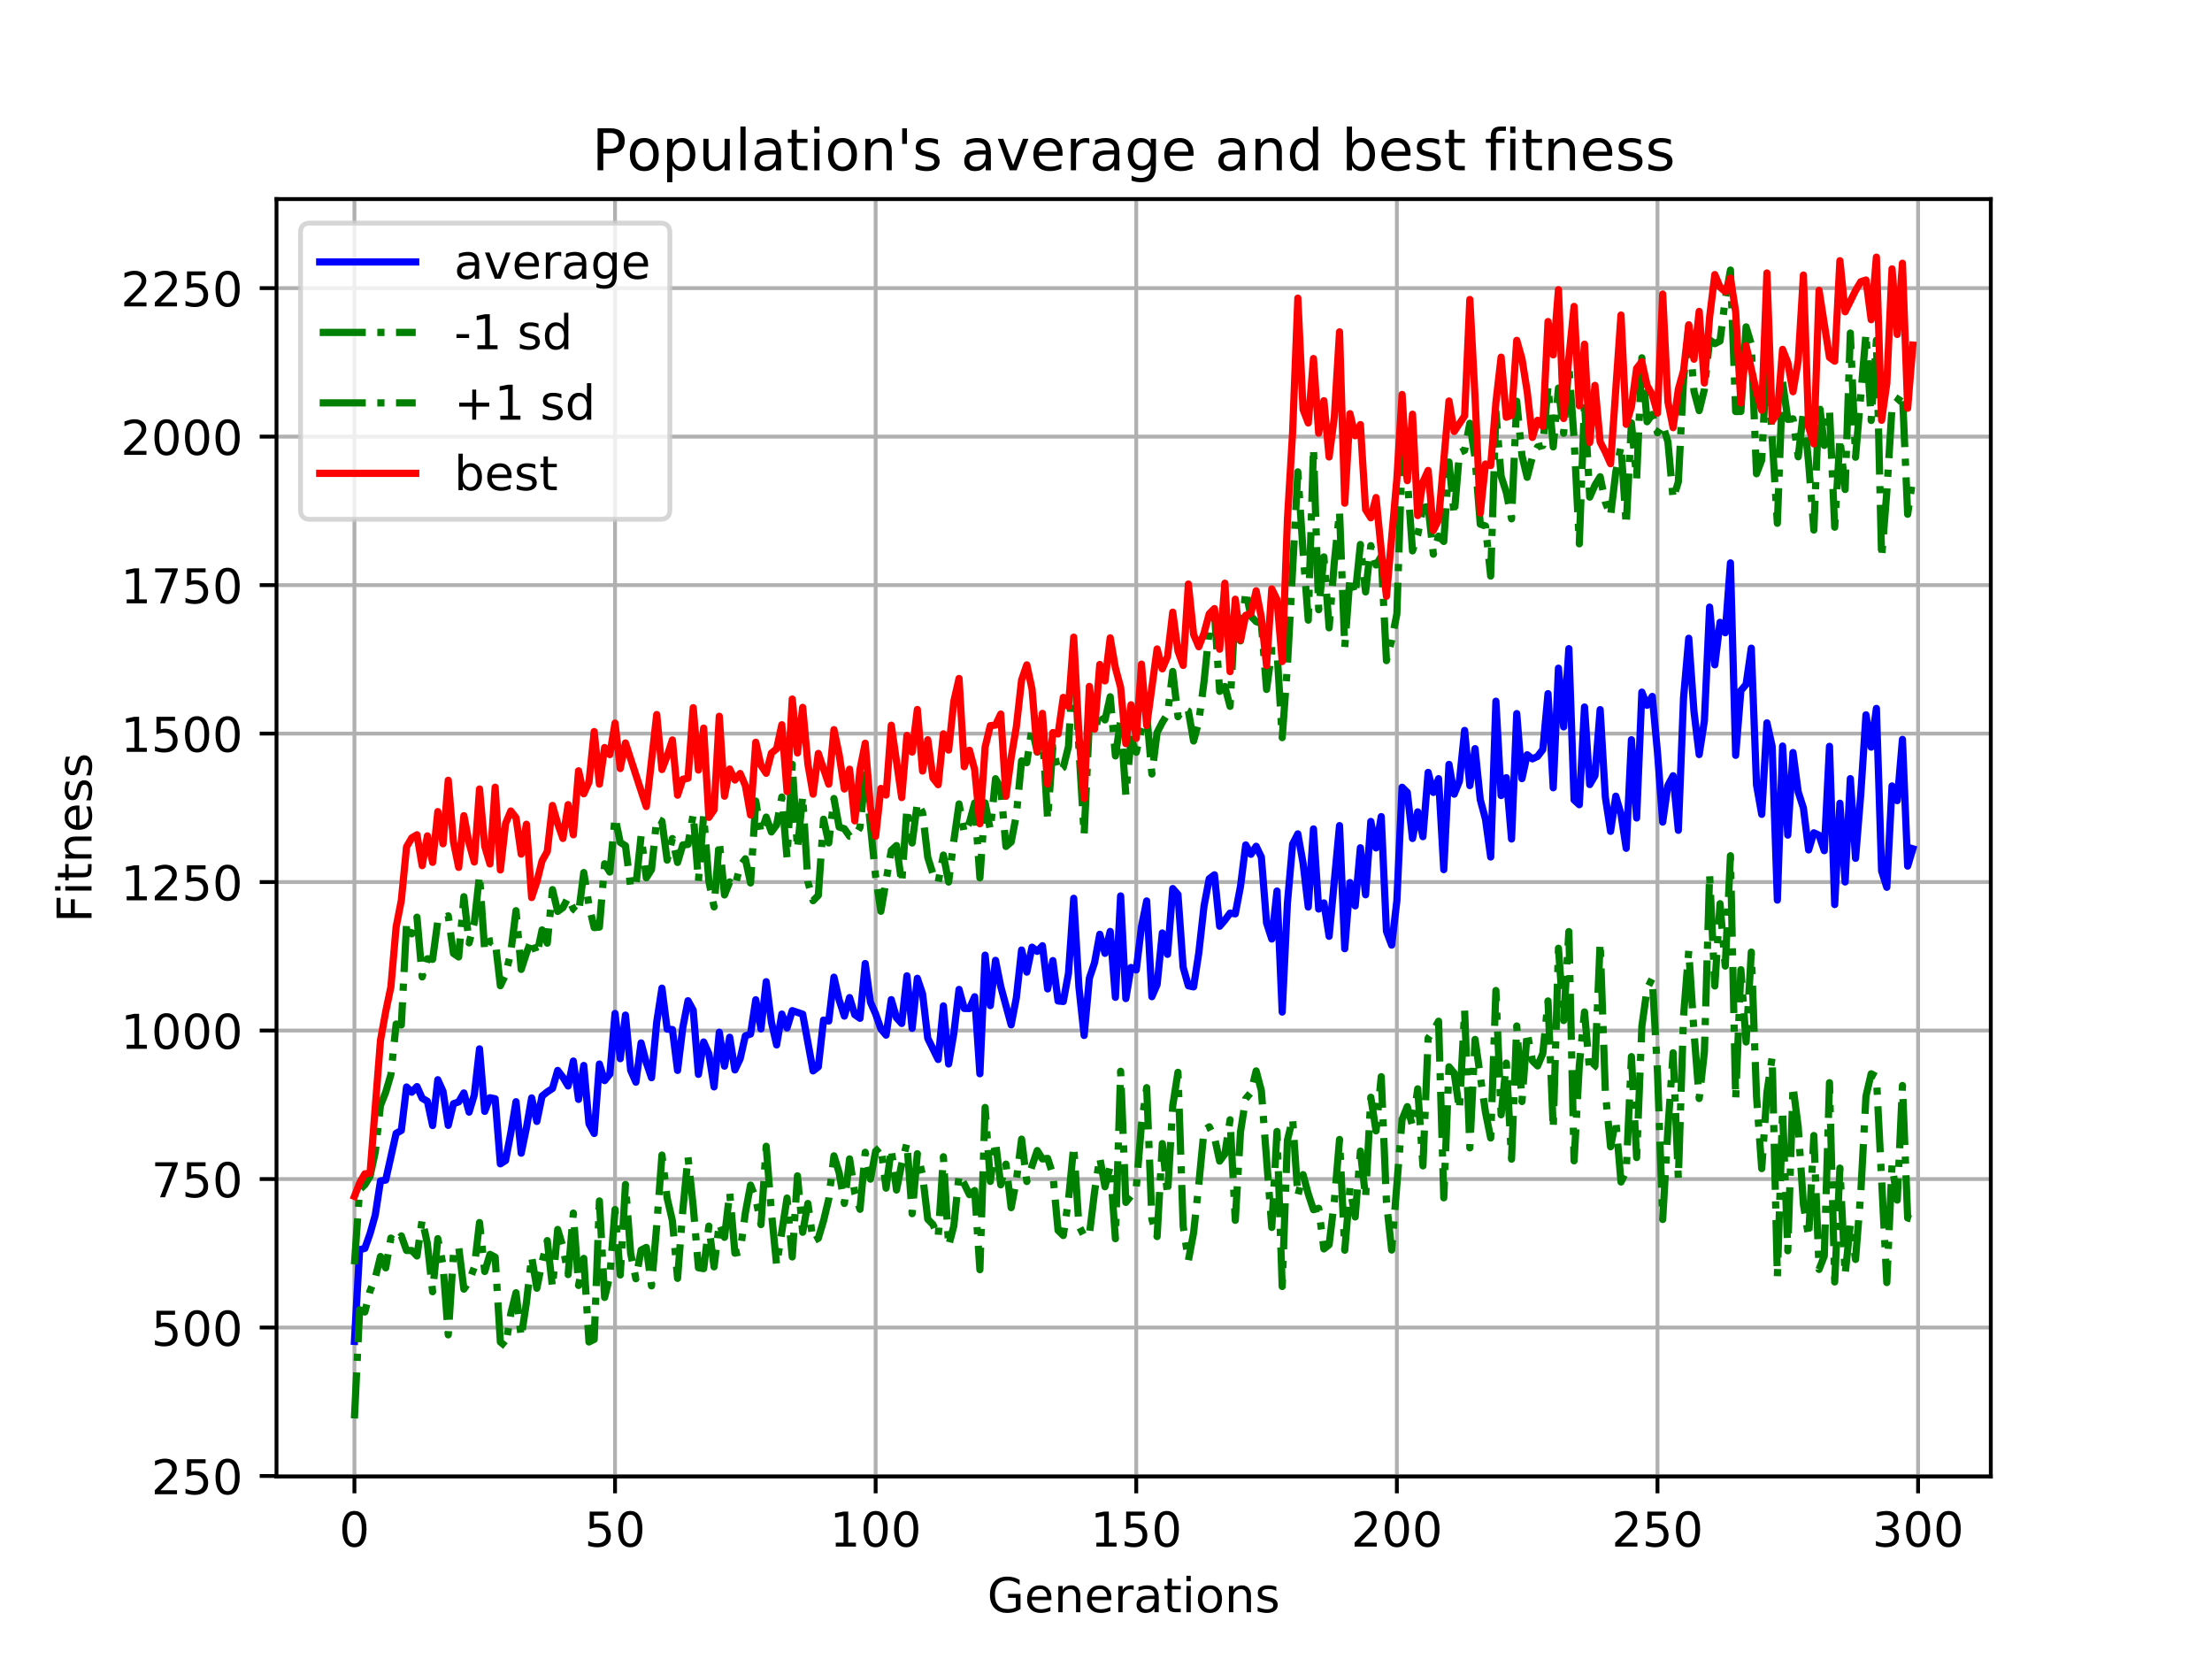 <?xml version="1.0" encoding="utf-8" standalone="no"?>
<!DOCTYPE svg PUBLIC "-//W3C//DTD SVG 1.1//EN"
  "http://www.w3.org/Graphics/SVG/1.1/DTD/svg11.dtd">
<!-- Created with matplotlib (https://matplotlib.org/) -->
<svg height="345.6pt" version="1.1" viewBox="0 0 460.8 345.6" width="460.8pt" xmlns="http://www.w3.org/2000/svg" xmlns:xlink="http://www.w3.org/1999/xlink">
 <defs>
  <style type="text/css">
*{stroke-linecap:butt;stroke-linejoin:round;}
  </style>
 </defs>
 <g id="figure_1">
  <g id="patch_1">
   <path d="M 0 345.6 
L 460.8 345.6 
L 460.8 0 
L 0 0 
z
" style="fill:#ffffff;"/>
  </g>
  <g id="axes_1">
   <g id="patch_2">
    <path d="M 57.6 307.584 
L 414.72 307.584 
L 414.72 41.472 
L 57.6 41.472 
z
" style="fill:#ffffff;"/>
   </g>
   <g id="matplotlib.axis_1">
    <g id="xtick_1">
     <g id="line2d_1">
      <path clip-path="url(#pa8007a957e)" d="M 73.833 307.584 
L 73.833 41.472 
" style="fill:none;stroke:#b0b0b0;stroke-linecap:square;stroke-width:0.8;"/>
     </g>
     <g id="line2d_2">
      <defs>
       <path d="M 0 0 
L 0 3.5 
" id="ma9856bbbc8" style="stroke:#000000;stroke-width:0.8;"/>
      </defs>
      <g>
       <use style="stroke:#000000;stroke-width:0.8;" x="73.833" xlink:href="#ma9856bbbc8" y="307.584"/>
      </g>
     </g>
     <g id="text_1">
      <!-- 0 -->
      <defs>
       <path d="M 31.781 66.406 
Q 24.172 66.406 20.328 58.906 
Q 16.5 51.422 16.5 36.375 
Q 16.5 21.391 20.328 13.891 
Q 24.172 6.391 31.781 6.391 
Q 39.453 6.391 43.281 13.891 
Q 47.125 21.391 47.125 36.375 
Q 47.125 51.422 43.281 58.906 
Q 39.453 66.406 31.781 66.406 
z
M 31.781 74.219 
Q 44.047 74.219 50.516 64.516 
Q 56.984 54.828 56.984 36.375 
Q 56.984 17.969 50.516 8.266 
Q 44.047 -1.422 31.781 -1.422 
Q 19.531 -1.422 13.062 8.266 
Q 6.594 17.969 6.594 36.375 
Q 6.594 54.828 13.062 64.516 
Q 19.531 74.219 31.781 74.219 
z
" id="DejaVuSans-48"/>
      </defs>
      <g transform="translate(70.651 322.182)scale(0.1 -0.1)">
       <use xlink:href="#DejaVuSans-48"/>
      </g>
     </g>
    </g>
    <g id="xtick_2">
     <g id="line2d_3">
      <path clip-path="url(#pa8007a957e)" d="M 128.123 307.584 
L 128.123 41.472 
" style="fill:none;stroke:#b0b0b0;stroke-linecap:square;stroke-width:0.8;"/>
     </g>
     <g id="line2d_4">
      <g>
       <use style="stroke:#000000;stroke-width:0.8;" x="128.123" xlink:href="#ma9856bbbc8" y="307.584"/>
      </g>
     </g>
     <g id="text_2">
      <!-- 50 -->
      <defs>
       <path d="M 10.797 72.906 
L 49.516 72.906 
L 49.516 64.594 
L 19.828 64.594 
L 19.828 46.734 
Q 21.969 47.469 24.109 47.828 
Q 26.266 48.188 28.422 48.188 
Q 40.625 48.188 47.75 41.5 
Q 54.891 34.812 54.891 23.391 
Q 54.891 11.625 47.562 5.094 
Q 40.234 -1.422 26.906 -1.422 
Q 22.312 -1.422 17.547 -0.641 
Q 12.797 0.141 7.719 1.703 
L 7.719 11.625 
Q 12.109 9.234 16.797 8.062 
Q 21.484 6.891 26.703 6.891 
Q 35.156 6.891 40.078 11.328 
Q 45.016 15.766 45.016 23.391 
Q 45.016 31 40.078 35.438 
Q 35.156 39.891 26.703 39.891 
Q 22.75 39.891 18.812 39.016 
Q 14.891 38.141 10.797 36.281 
z
" id="DejaVuSans-53"/>
      </defs>
      <g transform="translate(121.76 322.182)scale(0.1 -0.1)">
       <use xlink:href="#DejaVuSans-53"/>
       <use x="63.623" xlink:href="#DejaVuSans-48"/>
      </g>
     </g>
    </g>
    <g id="xtick_3">
     <g id="line2d_5">
      <path clip-path="url(#pa8007a957e)" d="M 182.413 307.584 
L 182.413 41.472 
" style="fill:none;stroke:#b0b0b0;stroke-linecap:square;stroke-width:0.8;"/>
     </g>
     <g id="line2d_6">
      <g>
       <use style="stroke:#000000;stroke-width:0.8;" x="182.413" xlink:href="#ma9856bbbc8" y="307.584"/>
      </g>
     </g>
     <g id="text_3">
      <!-- 100 -->
      <defs>
       <path d="M 12.406 8.297 
L 28.516 8.297 
L 28.516 63.922 
L 10.984 60.406 
L 10.984 69.391 
L 28.422 72.906 
L 38.281 72.906 
L 38.281 8.297 
L 54.391 8.297 
L 54.391 0 
L 12.406 0 
z
" id="DejaVuSans-49"/>
      </defs>
      <g transform="translate(172.869 322.182)scale(0.1 -0.1)">
       <use xlink:href="#DejaVuSans-49"/>
       <use x="63.623" xlink:href="#DejaVuSans-48"/>
       <use x="127.246" xlink:href="#DejaVuSans-48"/>
      </g>
     </g>
    </g>
    <g id="xtick_4">
     <g id="line2d_7">
      <path clip-path="url(#pa8007a957e)" d="M 236.703 307.584 
L 236.703 41.472 
" style="fill:none;stroke:#b0b0b0;stroke-linecap:square;stroke-width:0.8;"/>
     </g>
     <g id="line2d_8">
      <g>
       <use style="stroke:#000000;stroke-width:0.8;" x="236.703" xlink:href="#ma9856bbbc8" y="307.584"/>
      </g>
     </g>
     <g id="text_4">
      <!-- 150 -->
      <g transform="translate(227.159 322.182)scale(0.1 -0.1)">
       <use xlink:href="#DejaVuSans-49"/>
       <use x="63.623" xlink:href="#DejaVuSans-53"/>
       <use x="127.246" xlink:href="#DejaVuSans-48"/>
      </g>
     </g>
    </g>
    <g id="xtick_5">
     <g id="line2d_9">
      <path clip-path="url(#pa8007a957e)" d="M 290.993 307.584 
L 290.993 41.472 
" style="fill:none;stroke:#b0b0b0;stroke-linecap:square;stroke-width:0.8;"/>
     </g>
     <g id="line2d_10">
      <g>
       <use style="stroke:#000000;stroke-width:0.8;" x="290.993" xlink:href="#ma9856bbbc8" y="307.584"/>
      </g>
     </g>
     <g id="text_5">
      <!-- 200 -->
      <defs>
       <path d="M 19.188 8.297 
L 53.609 8.297 
L 53.609 0 
L 7.328 0 
L 7.328 8.297 
Q 12.938 14.109 22.625 23.891 
Q 32.328 33.688 34.812 36.531 
Q 39.547 41.844 41.422 45.531 
Q 43.312 49.219 43.312 52.781 
Q 43.312 58.594 39.234 62.25 
Q 35.156 65.922 28.609 65.922 
Q 23.969 65.922 18.812 64.312 
Q 13.672 62.703 7.812 59.422 
L 7.812 69.391 
Q 13.766 71.781 18.938 73 
Q 24.125 74.219 28.422 74.219 
Q 39.75 74.219 46.484 68.547 
Q 53.219 62.891 53.219 53.422 
Q 53.219 48.922 51.531 44.891 
Q 49.859 40.875 45.406 35.406 
Q 44.188 33.984 37.641 27.219 
Q 31.109 20.453 19.188 8.297 
z
" id="DejaVuSans-50"/>
      </defs>
      <g transform="translate(281.449 322.182)scale(0.1 -0.1)">
       <use xlink:href="#DejaVuSans-50"/>
       <use x="63.623" xlink:href="#DejaVuSans-48"/>
       <use x="127.246" xlink:href="#DejaVuSans-48"/>
      </g>
     </g>
    </g>
    <g id="xtick_6">
     <g id="line2d_11">
      <path clip-path="url(#pa8007a957e)" d="M 345.283 307.584 
L 345.283 41.472 
" style="fill:none;stroke:#b0b0b0;stroke-linecap:square;stroke-width:0.8;"/>
     </g>
     <g id="line2d_12">
      <g>
       <use style="stroke:#000000;stroke-width:0.8;" x="345.283" xlink:href="#ma9856bbbc8" y="307.584"/>
      </g>
     </g>
     <g id="text_6">
      <!-- 250 -->
      <g transform="translate(335.739 322.182)scale(0.1 -0.1)">
       <use xlink:href="#DejaVuSans-50"/>
       <use x="63.623" xlink:href="#DejaVuSans-53"/>
       <use x="127.246" xlink:href="#DejaVuSans-48"/>
      </g>
     </g>
    </g>
    <g id="xtick_7">
     <g id="line2d_13">
      <path clip-path="url(#pa8007a957e)" d="M 399.573 307.584 
L 399.573 41.472 
" style="fill:none;stroke:#b0b0b0;stroke-linecap:square;stroke-width:0.8;"/>
     </g>
     <g id="line2d_14">
      <g>
       <use style="stroke:#000000;stroke-width:0.8;" x="399.573" xlink:href="#ma9856bbbc8" y="307.584"/>
      </g>
     </g>
     <g id="text_7">
      <!-- 300 -->
      <defs>
       <path d="M 40.578 39.312 
Q 47.656 37.797 51.625 33 
Q 55.609 28.219 55.609 21.188 
Q 55.609 10.406 48.188 4.484 
Q 40.766 -1.422 27.094 -1.422 
Q 22.516 -1.422 17.656 -0.516 
Q 12.797 0.391 7.625 2.203 
L 7.625 11.719 
Q 11.719 9.328 16.594 8.109 
Q 21.484 6.891 26.812 6.891 
Q 36.078 6.891 40.938 10.547 
Q 45.797 14.203 45.797 21.188 
Q 45.797 27.641 41.281 31.266 
Q 36.766 34.906 28.719 34.906 
L 20.219 34.906 
L 20.219 43.016 
L 29.109 43.016 
Q 36.375 43.016 40.234 45.922 
Q 44.094 48.828 44.094 54.297 
Q 44.094 59.906 40.109 62.906 
Q 36.141 65.922 28.719 65.922 
Q 24.656 65.922 20.016 65.031 
Q 15.375 64.156 9.812 62.312 
L 9.812 71.094 
Q 15.438 72.656 20.344 73.438 
Q 25.25 74.219 29.594 74.219 
Q 40.828 74.219 47.359 69.109 
Q 53.906 64.016 53.906 55.328 
Q 53.906 49.266 50.438 45.094 
Q 46.969 40.922 40.578 39.312 
z
" id="DejaVuSans-51"/>
      </defs>
      <g transform="translate(390.029 322.182)scale(0.1 -0.1)">
       <use xlink:href="#DejaVuSans-51"/>
       <use x="63.623" xlink:href="#DejaVuSans-48"/>
       <use x="127.246" xlink:href="#DejaVuSans-48"/>
      </g>
     </g>
    </g>
    <g id="text_8">
     <!-- Generations -->
     <defs>
      <path d="M 59.516 10.406 
L 59.516 29.984 
L 43.406 29.984 
L 43.406 38.094 
L 69.281 38.094 
L 69.281 6.781 
Q 63.578 2.734 56.688 0.656 
Q 49.812 -1.422 42 -1.422 
Q 24.906 -1.422 15.25 8.562 
Q 5.609 18.562 5.609 36.375 
Q 5.609 54.25 15.25 64.234 
Q 24.906 74.219 42 74.219 
Q 49.125 74.219 55.547 72.453 
Q 61.969 70.703 67.391 67.281 
L 67.391 56.781 
Q 61.922 61.422 55.766 63.766 
Q 49.609 66.109 42.828 66.109 
Q 29.438 66.109 22.719 58.641 
Q 16.016 51.172 16.016 36.375 
Q 16.016 21.625 22.719 14.156 
Q 29.438 6.688 42.828 6.688 
Q 48.047 6.688 52.141 7.594 
Q 56.25 8.5 59.516 10.406 
z
" id="DejaVuSans-71"/>
      <path d="M 56.203 29.594 
L 56.203 25.203 
L 14.891 25.203 
Q 15.484 15.922 20.484 11.062 
Q 25.484 6.203 34.422 6.203 
Q 39.594 6.203 44.453 7.469 
Q 49.312 8.734 54.109 11.281 
L 54.109 2.781 
Q 49.266 0.734 44.188 -0.344 
Q 39.109 -1.422 33.891 -1.422 
Q 20.797 -1.422 13.156 6.188 
Q 5.516 13.812 5.516 26.812 
Q 5.516 40.234 12.766 48.109 
Q 20.016 56 32.328 56 
Q 43.359 56 49.781 48.891 
Q 56.203 41.797 56.203 29.594 
z
M 47.219 32.234 
Q 47.125 39.594 43.094 43.984 
Q 39.062 48.391 32.422 48.391 
Q 24.906 48.391 20.391 44.141 
Q 15.875 39.891 15.188 32.172 
z
" id="DejaVuSans-101"/>
      <path d="M 54.891 33.016 
L 54.891 0 
L 45.906 0 
L 45.906 32.719 
Q 45.906 40.484 42.875 44.328 
Q 39.844 48.188 33.797 48.188 
Q 26.516 48.188 22.312 43.547 
Q 18.109 38.922 18.109 30.906 
L 18.109 0 
L 9.078 0 
L 9.078 54.688 
L 18.109 54.688 
L 18.109 46.188 
Q 21.344 51.125 25.703 53.562 
Q 30.078 56 35.797 56 
Q 45.219 56 50.047 50.172 
Q 54.891 44.344 54.891 33.016 
z
" id="DejaVuSans-110"/>
      <path d="M 41.109 46.297 
Q 39.594 47.172 37.812 47.578 
Q 36.031 48 33.891 48 
Q 26.266 48 22.188 43.047 
Q 18.109 38.094 18.109 28.812 
L 18.109 0 
L 9.078 0 
L 9.078 54.688 
L 18.109 54.688 
L 18.109 46.188 
Q 20.953 51.172 25.484 53.578 
Q 30.031 56 36.531 56 
Q 37.453 56 38.578 55.875 
Q 39.703 55.766 41.062 55.516 
z
" id="DejaVuSans-114"/>
      <path d="M 34.281 27.484 
Q 23.391 27.484 19.188 25 
Q 14.984 22.516 14.984 16.5 
Q 14.984 11.719 18.141 8.906 
Q 21.297 6.109 26.703 6.109 
Q 34.188 6.109 38.703 11.406 
Q 43.219 16.703 43.219 25.484 
L 43.219 27.484 
z
M 52.203 31.203 
L 52.203 0 
L 43.219 0 
L 43.219 8.297 
Q 40.141 3.328 35.547 0.953 
Q 30.953 -1.422 24.312 -1.422 
Q 15.922 -1.422 10.953 3.297 
Q 6 8.016 6 15.922 
Q 6 25.141 12.172 29.828 
Q 18.359 34.516 30.609 34.516 
L 43.219 34.516 
L 43.219 35.406 
Q 43.219 41.609 39.141 45 
Q 35.062 48.391 27.688 48.391 
Q 23 48.391 18.547 47.266 
Q 14.109 46.141 10.016 43.891 
L 10.016 52.203 
Q 14.938 54.109 19.578 55.047 
Q 24.219 56 28.609 56 
Q 40.484 56 46.344 49.844 
Q 52.203 43.703 52.203 31.203 
z
" id="DejaVuSans-97"/>
      <path d="M 18.312 70.219 
L 18.312 54.688 
L 36.812 54.688 
L 36.812 47.703 
L 18.312 47.703 
L 18.312 18.016 
Q 18.312 11.328 20.141 9.422 
Q 21.969 7.516 27.594 7.516 
L 36.812 7.516 
L 36.812 0 
L 27.594 0 
Q 17.188 0 13.234 3.875 
Q 9.281 7.766 9.281 18.016 
L 9.281 47.703 
L 2.688 47.703 
L 2.688 54.688 
L 9.281 54.688 
L 9.281 70.219 
z
" id="DejaVuSans-116"/>
      <path d="M 9.422 54.688 
L 18.406 54.688 
L 18.406 0 
L 9.422 0 
z
M 9.422 75.984 
L 18.406 75.984 
L 18.406 64.594 
L 9.422 64.594 
z
" id="DejaVuSans-105"/>
      <path d="M 30.609 48.391 
Q 23.391 48.391 19.188 42.75 
Q 14.984 37.109 14.984 27.297 
Q 14.984 17.484 19.156 11.844 
Q 23.344 6.203 30.609 6.203 
Q 37.797 6.203 41.984 11.859 
Q 46.188 17.531 46.188 27.297 
Q 46.188 37.016 41.984 42.703 
Q 37.797 48.391 30.609 48.391 
z
M 30.609 56 
Q 42.328 56 49.016 48.375 
Q 55.719 40.766 55.719 27.297 
Q 55.719 13.875 49.016 6.219 
Q 42.328 -1.422 30.609 -1.422 
Q 18.844 -1.422 12.172 6.219 
Q 5.516 13.875 5.516 27.297 
Q 5.516 40.766 12.172 48.375 
Q 18.844 56 30.609 56 
z
" id="DejaVuSans-111"/>
      <path d="M 44.281 53.078 
L 44.281 44.578 
Q 40.484 46.531 36.375 47.5 
Q 32.281 48.484 27.875 48.484 
Q 21.188 48.484 17.844 46.438 
Q 14.5 44.391 14.5 40.281 
Q 14.5 37.156 16.891 35.375 
Q 19.281 33.594 26.516 31.984 
L 29.594 31.297 
Q 39.156 29.25 43.188 25.516 
Q 47.219 21.781 47.219 15.094 
Q 47.219 7.469 41.188 3.016 
Q 35.156 -1.422 24.609 -1.422 
Q 20.219 -1.422 15.453 -0.562 
Q 10.688 0.297 5.422 2 
L 5.422 11.281 
Q 10.406 8.688 15.234 7.391 
Q 20.062 6.109 24.812 6.109 
Q 31.156 6.109 34.562 8.281 
Q 37.984 10.453 37.984 14.406 
Q 37.984 18.062 35.516 20.016 
Q 33.062 21.969 24.703 23.781 
L 21.578 24.516 
Q 13.234 26.266 9.516 29.906 
Q 5.812 33.547 5.812 39.891 
Q 5.812 47.609 11.281 51.797 
Q 16.75 56 26.812 56 
Q 31.781 56 36.172 55.266 
Q 40.578 54.547 44.281 53.078 
z
" id="DejaVuSans-115"/>
     </defs>
     <g transform="translate(205.662 335.861)scale(0.1 -0.1)">
      <use xlink:href="#DejaVuSans-71"/>
      <use x="77.49" xlink:href="#DejaVuSans-101"/>
      <use x="139.014" xlink:href="#DejaVuSans-110"/>
      <use x="202.393" xlink:href="#DejaVuSans-101"/>
      <use x="263.916" xlink:href="#DejaVuSans-114"/>
      <use x="305.029" xlink:href="#DejaVuSans-97"/>
      <use x="366.309" xlink:href="#DejaVuSans-116"/>
      <use x="405.518" xlink:href="#DejaVuSans-105"/>
      <use x="433.301" xlink:href="#DejaVuSans-111"/>
      <use x="494.482" xlink:href="#DejaVuSans-110"/>
      <use x="557.861" xlink:href="#DejaVuSans-115"/>
     </g>
    </g>
   </g>
   <g id="matplotlib.axis_2">
    <g id="ytick_1">
     <g id="line2d_15">
      <path clip-path="url(#pa8007a957e)" d="M 57.6 307.477 
L 414.72 307.477 
" style="fill:none;stroke:#b0b0b0;stroke-linecap:square;stroke-width:0.8;"/>
     </g>
     <g id="line2d_16">
      <defs>
       <path d="M 0 0 
L -3.5 0 
" id="mcc7a42308c" style="stroke:#000000;stroke-width:0.8;"/>
      </defs>
      <g>
       <use style="stroke:#000000;stroke-width:0.8;" x="57.6" xlink:href="#mcc7a42308c" y="307.477"/>
      </g>
     </g>
     <g id="text_9">
      <!-- 250 -->
      <g transform="translate(31.512 311.276)scale(0.1 -0.1)">
       <use xlink:href="#DejaVuSans-50"/>
       <use x="63.623" xlink:href="#DejaVuSans-53"/>
       <use x="127.246" xlink:href="#DejaVuSans-48"/>
      </g>
     </g>
    </g>
    <g id="ytick_2">
     <g id="line2d_17">
      <path clip-path="url(#pa8007a957e)" d="M 57.6 276.545 
L 414.72 276.545 
" style="fill:none;stroke:#b0b0b0;stroke-linecap:square;stroke-width:0.8;"/>
     </g>
     <g id="line2d_18">
      <g>
       <use style="stroke:#000000;stroke-width:0.8;" x="57.6" xlink:href="#mcc7a42308c" y="276.545"/>
      </g>
     </g>
     <g id="text_10">
      <!-- 500 -->
      <g transform="translate(31.512 280.344)scale(0.1 -0.1)">
       <use xlink:href="#DejaVuSans-53"/>
       <use x="63.623" xlink:href="#DejaVuSans-48"/>
       <use x="127.246" xlink:href="#DejaVuSans-48"/>
      </g>
     </g>
    </g>
    <g id="ytick_3">
     <g id="line2d_19">
      <path clip-path="url(#pa8007a957e)" d="M 57.6 245.614 
L 414.72 245.614 
" style="fill:none;stroke:#b0b0b0;stroke-linecap:square;stroke-width:0.8;"/>
     </g>
     <g id="line2d_20">
      <g>
       <use style="stroke:#000000;stroke-width:0.8;" x="57.6" xlink:href="#mcc7a42308c" y="245.614"/>
      </g>
     </g>
     <g id="text_11">
      <!-- 750 -->
      <defs>
       <path d="M 8.203 72.906 
L 55.078 72.906 
L 55.078 68.703 
L 28.609 0 
L 18.312 0 
L 43.219 64.594 
L 8.203 64.594 
z
" id="DejaVuSans-55"/>
      </defs>
      <g transform="translate(31.512 249.413)scale(0.1 -0.1)">
       <use xlink:href="#DejaVuSans-55"/>
       <use x="63.623" xlink:href="#DejaVuSans-53"/>
       <use x="127.246" xlink:href="#DejaVuSans-48"/>
      </g>
     </g>
    </g>
    <g id="ytick_4">
     <g id="line2d_21">
      <path clip-path="url(#pa8007a957e)" d="M 57.6 214.682 
L 414.72 214.682 
" style="fill:none;stroke:#b0b0b0;stroke-linecap:square;stroke-width:0.8;"/>
     </g>
     <g id="line2d_22">
      <g>
       <use style="stroke:#000000;stroke-width:0.8;" x="57.6" xlink:href="#mcc7a42308c" y="214.682"/>
      </g>
     </g>
     <g id="text_12">
      <!-- 1000 -->
      <g transform="translate(25.15 218.481)scale(0.1 -0.1)">
       <use xlink:href="#DejaVuSans-49"/>
       <use x="63.623" xlink:href="#DejaVuSans-48"/>
       <use x="127.246" xlink:href="#DejaVuSans-48"/>
       <use x="190.869" xlink:href="#DejaVuSans-48"/>
      </g>
     </g>
    </g>
    <g id="ytick_5">
     <g id="line2d_23">
      <path clip-path="url(#pa8007a957e)" d="M 57.6 183.751 
L 414.72 183.751 
" style="fill:none;stroke:#b0b0b0;stroke-linecap:square;stroke-width:0.8;"/>
     </g>
     <g id="line2d_24">
      <g>
       <use style="stroke:#000000;stroke-width:0.8;" x="57.6" xlink:href="#mcc7a42308c" y="183.751"/>
      </g>
     </g>
     <g id="text_13">
      <!-- 1250 -->
      <g transform="translate(25.15 187.55)scale(0.1 -0.1)">
       <use xlink:href="#DejaVuSans-49"/>
       <use x="63.623" xlink:href="#DejaVuSans-50"/>
       <use x="127.246" xlink:href="#DejaVuSans-53"/>
       <use x="190.869" xlink:href="#DejaVuSans-48"/>
      </g>
     </g>
    </g>
    <g id="ytick_6">
     <g id="line2d_25">
      <path clip-path="url(#pa8007a957e)" d="M 57.6 152.819 
L 414.72 152.819 
" style="fill:none;stroke:#b0b0b0;stroke-linecap:square;stroke-width:0.8;"/>
     </g>
     <g id="line2d_26">
      <g>
       <use style="stroke:#000000;stroke-width:0.8;" x="57.6" xlink:href="#mcc7a42308c" y="152.819"/>
      </g>
     </g>
     <g id="text_14">
      <!-- 1500 -->
      <g transform="translate(25.15 156.618)scale(0.1 -0.1)">
       <use xlink:href="#DejaVuSans-49"/>
       <use x="63.623" xlink:href="#DejaVuSans-53"/>
       <use x="127.246" xlink:href="#DejaVuSans-48"/>
       <use x="190.869" xlink:href="#DejaVuSans-48"/>
      </g>
     </g>
    </g>
    <g id="ytick_7">
     <g id="line2d_27">
      <path clip-path="url(#pa8007a957e)" d="M 57.6 121.888 
L 414.72 121.888 
" style="fill:none;stroke:#b0b0b0;stroke-linecap:square;stroke-width:0.8;"/>
     </g>
     <g id="line2d_28">
      <g>
       <use style="stroke:#000000;stroke-width:0.8;" x="57.6" xlink:href="#mcc7a42308c" y="121.888"/>
      </g>
     </g>
     <g id="text_15">
      <!-- 1750 -->
      <g transform="translate(25.15 125.687)scale(0.1 -0.1)">
       <use xlink:href="#DejaVuSans-49"/>
       <use x="63.623" xlink:href="#DejaVuSans-55"/>
       <use x="127.246" xlink:href="#DejaVuSans-53"/>
       <use x="190.869" xlink:href="#DejaVuSans-48"/>
      </g>
     </g>
    </g>
    <g id="ytick_8">
     <g id="line2d_29">
      <path clip-path="url(#pa8007a957e)" d="M 57.6 90.956 
L 414.72 90.956 
" style="fill:none;stroke:#b0b0b0;stroke-linecap:square;stroke-width:0.8;"/>
     </g>
     <g id="line2d_30">
      <g>
       <use style="stroke:#000000;stroke-width:0.8;" x="57.6" xlink:href="#mcc7a42308c" y="90.956"/>
      </g>
     </g>
     <g id="text_16">
      <!-- 2000 -->
      <g transform="translate(25.15 94.755)scale(0.1 -0.1)">
       <use xlink:href="#DejaVuSans-50"/>
       <use x="63.623" xlink:href="#DejaVuSans-48"/>
       <use x="127.246" xlink:href="#DejaVuSans-48"/>
       <use x="190.869" xlink:href="#DejaVuSans-48"/>
      </g>
     </g>
    </g>
    <g id="ytick_9">
     <g id="line2d_31">
      <path clip-path="url(#pa8007a957e)" d="M 57.6 60.025 
L 414.72 60.025 
" style="fill:none;stroke:#b0b0b0;stroke-linecap:square;stroke-width:0.8;"/>
     </g>
     <g id="line2d_32">
      <g>
       <use style="stroke:#000000;stroke-width:0.8;" x="57.6" xlink:href="#mcc7a42308c" y="60.025"/>
      </g>
     </g>
     <g id="text_17">
      <!-- 2250 -->
      <g transform="translate(25.15 63.824)scale(0.1 -0.1)">
       <use xlink:href="#DejaVuSans-50"/>
       <use x="63.623" xlink:href="#DejaVuSans-50"/>
       <use x="127.246" xlink:href="#DejaVuSans-53"/>
       <use x="190.869" xlink:href="#DejaVuSans-48"/>
      </g>
     </g>
    </g>
    <g id="text_18">
     <!-- Fitness -->
     <defs>
      <path d="M 9.812 72.906 
L 51.703 72.906 
L 51.703 64.594 
L 19.672 64.594 
L 19.672 43.109 
L 48.578 43.109 
L 48.578 34.812 
L 19.672 34.812 
L 19.672 0 
L 9.812 0 
z
" id="DejaVuSans-70"/>
     </defs>
     <g transform="translate(19.07 192.202)rotate(-90)scale(0.1 -0.1)">
      <use xlink:href="#DejaVuSans-70"/>
      <use x="57.41" xlink:href="#DejaVuSans-105"/>
      <use x="85.193" xlink:href="#DejaVuSans-116"/>
      <use x="124.402" xlink:href="#DejaVuSans-110"/>
      <use x="187.781" xlink:href="#DejaVuSans-101"/>
      <use x="249.305" xlink:href="#DejaVuSans-115"/>
      <use x="301.404" xlink:href="#DejaVuSans-115"/>
     </g>
    </g>
   </g>
   <g id="line2d_33">
    <path clip-path="url(#pa8007a957e)" d="M 73.833 279.437 
L 74.919 260.331 
L 76.004 260.061 
L 77.09 256.979 
L 78.176 253.103 
L 79.262 246.016 
L 80.348 245.828 
L 82.519 236.1 
L 83.605 235.489 
L 84.691 226.438 
L 85.777 227.522 
L 86.862 226.353 
L 87.948 228.78 
L 89.034 229.421 
L 90.12 234.473 
L 91.206 224.926 
L 92.291 227.363 
L 93.377 234.432 
L 94.463 229.926 
L 95.549 229.542 
L 96.635 227.678 
L 97.72 231.676 
L 98.806 228.087 
L 99.892 218.503 
L 100.978 231.523 
L 102.064 228.675 
L 103.149 228.895 
L 104.235 242.45 
L 105.321 241.755 
L 106.407 236.012 
L 107.493 229.507 
L 108.578 240.235 
L 109.664 234.956 
L 110.75 228.718 
L 111.836 233.613 
L 112.922 228.338 
L 114.007 227.458 
L 115.093 226.742 
L 116.179 222.993 
L 117.265 224.412 
L 118.351 226.232 
L 119.436 221.029 
L 120.522 229.026 
L 121.608 221.957 
L 122.694 234.086 
L 123.78 236.128 
L 124.865 221.657 
L 125.951 225.111 
L 127.037 223.762 
L 128.123 211.119 
L 129.209 220.547 
L 130.294 211.464 
L 131.38 222.957 
L 132.466 225.442 
L 133.552 217.259 
L 134.638 221.359 
L 135.723 224.51 
L 136.809 212.904 
L 137.895 205.85 
L 138.981 214.389 
L 140.067 214.472 
L 141.152 222.989 
L 142.238 214.067 
L 143.324 208.474 
L 144.41 210.448 
L 145.496 223.812 
L 146.581 217.066 
L 147.667 219.502 
L 148.753 226.418 
L 149.839 215.032 
L 150.925 222.098 
L 152.01 216.075 
L 153.096 222.884 
L 154.182 220.585 
L 155.268 215.787 
L 156.354 215.407 
L 157.439 208.269 
L 158.525 214.346 
L 159.611 204.502 
L 160.697 212.911 
L 161.783 217.677 
L 162.868 211.247 
L 163.954 214.135 
L 165.04 210.534 
L 167.212 211.267 
L 169.383 223.088 
L 170.469 222.246 
L 171.555 212.493 
L 172.641 212.701 
L 173.726 203.563 
L 174.812 208.307 
L 175.898 211.673 
L 176.984 207.813 
L 178.07 211.382 
L 179.155 212.135 
L 180.241 200.718 
L 181.327 208.765 
L 182.413 211.223 
L 183.499 214.345 
L 184.584 215.635 
L 185.67 208.247 
L 186.756 212.019 
L 187.842 213.206 
L 188.928 203.28 
L 190.013 214.224 
L 191.099 203.798 
L 192.185 207.019 
L 193.271 216.293 
L 195.442 220.711 
L 196.528 209.548 
L 197.614 221.651 
L 198.7 215.261 
L 199.786 206.116 
L 200.871 210.079 
L 201.957 210.101 
L 203.043 207.641 
L 204.129 223.685 
L 205.215 198.978 
L 206.3 209.492 
L 207.386 200.058 
L 208.472 205.498 
L 210.644 213.493 
L 211.729 207.82 
L 212.815 197.902 
L 213.901 202.51 
L 214.987 197.311 
L 216.073 198.185 
L 217.158 197.015 
L 218.244 206.01 
L 219.33 200.111 
L 220.416 208.521 
L 221.502 208.629 
L 222.587 202.731 
L 223.673 187.134 
L 224.759 205.621 
L 225.845 215.705 
L 226.931 203.795 
L 228.016 200.534 
L 229.102 194.627 
L 230.188 198.6 
L 231.274 194.034 
L 232.36 207.758 
L 233.445 186.638 
L 234.531 208.021 
L 235.617 201.541 
L 236.703 202.055 
L 237.789 193.023 
L 238.875 187.682 
L 239.96 207.628 
L 241.046 205.102 
L 242.132 194.356 
L 243.218 198.811 
L 244.304 185.106 
L 245.389 186.345 
L 246.475 201.51 
L 247.561 205.357 
L 248.647 205.587 
L 249.733 198.483 
L 250.818 188.765 
L 251.904 183.049 
L 252.99 182.237 
L 254.076 192.951 
L 255.162 191.693 
L 256.247 190.21 
L 257.333 190.378 
L 258.419 184.641 
L 259.505 176.009 
L 260.591 177.972 
L 261.676 176.291 
L 262.762 178.54 
L 263.848 192.259 
L 264.934 195.619 
L 266.02 185.614 
L 267.105 210.831 
L 268.191 188.131 
L 269.277 175.839 
L 270.363 173.708 
L 271.449 179.791 
L 272.534 188.95 
L 273.62 172.685 
L 274.706 189.37 
L 275.792 188.092 
L 276.878 195.046 
L 279.049 171.991 
L 280.135 197.637 
L 281.221 183.853 
L 282.307 188.715 
L 283.392 176.608 
L 284.478 186.396 
L 285.564 171.124 
L 286.65 176.638 
L 287.736 170.113 
L 288.821 193.988 
L 289.907 196.888 
L 290.993 187.663 
L 292.079 164.001 
L 293.165 165.065 
L 294.25 174.674 
L 295.336 169.124 
L 296.422 174.301 
L 297.508 160.903 
L 298.594 165.078 
L 299.679 162.211 
L 300.765 181.161 
L 301.851 159.238 
L 302.937 165.437 
L 304.023 162.737 
L 305.108 152.16 
L 306.194 163.65 
L 307.28 155.955 
L 308.366 166.582 
L 309.452 170.642 
L 310.537 178.534 
L 311.623 146.073 
L 312.709 165.726 
L 313.795 162.007 
L 314.881 174.782 
L 315.966 148.655 
L 317.052 162.204 
L 318.138 157.229 
L 319.224 158.089 
L 320.31 157.571 
L 321.395 156.145 
L 322.481 144.497 
L 323.567 164.105 
L 324.653 139.194 
L 325.739 151.427 
L 326.824 135.127 
L 327.91 166.637 
L 328.996 167.636 
L 330.082 147.278 
L 331.168 163.439 
L 332.253 161.596 
L 333.339 147.83 
L 334.425 166.074 
L 335.511 173.183 
L 336.597 165.857 
L 337.682 169.571 
L 338.768 176.714 
L 339.854 154.106 
L 340.94 170.407 
L 342.026 144.187 
L 343.111 146.928 
L 344.197 145.077 
L 345.283 156.74 
L 346.369 171.257 
L 347.455 163.622 
L 348.54 161.605 
L 349.626 172.967 
L 350.712 145.367 
L 351.798 132.964 
L 352.884 148.207 
L 353.969 157.191 
L 355.055 150.151 
L 356.141 126.471 
L 357.227 138.499 
L 358.313 129.643 
L 359.398 131.813 
L 360.484 117.261 
L 361.57 157.349 
L 362.656 143.862 
L 363.742 142.58 
L 364.827 135.024 
L 365.913 163.524 
L 366.999 169.644 
L 368.085 150.585 
L 369.171 155.468 
L 370.256 187.509 
L 371.342 155.414 
L 372.428 173.963 
L 373.514 156.767 
L 374.6 164.96 
L 375.685 168.331 
L 376.771 177.059 
L 377.857 173.485 
L 378.943 173.998 
L 380.029 177.214 
L 381.114 155.476 
L 382.2 188.438 
L 383.286 167.327 
L 384.372 183.73 
L 385.458 162.203 
L 386.543 178.806 
L 387.629 165.475 
L 388.715 148.916 
L 389.801 155.643 
L 390.887 147.577 
L 391.972 181.423 
L 393.058 184.834 
L 394.144 163.727 
L 395.23 166.785 
L 396.316 154.028 
L 397.401 180.424 
L 398.487 176.818 
L 398.487 176.818 
" style="fill:none;stroke:#0000ff;stroke-linecap:square;stroke-width:1.5;"/>
   </g>
   <g id="line2d_34">
    <path clip-path="url(#pa8007a957e)" d="M 73.833 295.488 
L 74.919 272.835 
L 76.004 273.312 
L 77.09 268.925 
L 78.176 266.2 
L 79.262 261.75 
L 80.348 264.121 
L 81.433 257.906 
L 82.519 258.87 
L 83.605 257.459 
L 84.691 260.493 
L 85.777 260.505 
L 86.862 261.64 
L 87.948 254.049 
L 89.034 259.115 
L 90.12 269.096 
L 91.206 258.03 
L 92.291 263.55 
L 93.377 278.073 
L 94.463 261.236 
L 95.549 259.727 
L 96.635 268.556 
L 97.72 266.933 
L 98.806 263.996 
L 99.892 254.674 
L 100.978 264.874 
L 102.064 261.302 
L 103.149 261.886 
L 104.235 279.555 
L 105.321 280.45 
L 106.407 273.653 
L 107.493 269.3 
L 108.578 278.523 
L 109.664 271.33 
L 110.75 261.802 
L 111.836 268.367 
L 112.922 262.957 
L 114.007 258.44 
L 115.093 268.16 
L 116.179 256.12 
L 117.265 259.752 
L 118.351 265.517 
L 119.436 252.706 
L 120.522 267.78 
L 121.608 262.145 
L 122.694 279.559 
L 123.78 279.02 
L 124.865 250.179 
L 125.951 270.28 
L 127.037 265.861 
L 128.123 251.958 
L 129.209 265.601 
L 130.294 246.749 
L 131.38 261.135 
L 132.466 266.385 
L 133.552 260.409 
L 134.638 259.857 
L 135.723 267.875 
L 136.809 255.295 
L 137.895 240.623 
L 138.981 249.597 
L 140.067 254.258 
L 141.152 266.312 
L 142.238 252.126 
L 143.324 241.04 
L 144.41 251.285 
L 145.496 264.098 
L 146.581 264.283 
L 147.667 255.418 
L 148.753 263.908 
L 149.839 254.825 
L 150.925 257.763 
L 152.01 248.438 
L 153.096 261.067 
L 154.182 260.822 
L 155.268 252.672 
L 156.354 246.876 
L 157.439 249.666 
L 158.525 255.111 
L 159.611 238.789 
L 160.697 252.508 
L 161.783 263.53 
L 163.954 249.578 
L 165.04 261.844 
L 166.126 244.955 
L 167.212 256.702 
L 168.297 250.705 
L 169.383 258.543 
L 170.469 257.96 
L 171.555 254.326 
L 172.641 249.799 
L 173.726 240.782 
L 174.812 244.317 
L 175.898 250.702 
L 176.984 241.42 
L 178.07 248.565 
L 179.155 251.919 
L 180.241 240.045 
L 181.327 245.638 
L 182.413 239.81 
L 183.499 238.85 
L 184.584 247.507 
L 185.67 239.343 
L 186.756 247.899 
L 187.842 242.447 
L 188.928 238.118 
L 190.013 252.835 
L 191.099 240.341 
L 192.185 244.777 
L 193.271 253.972 
L 194.357 255.104 
L 195.442 257.647 
L 196.528 240.969 
L 197.614 259.56 
L 198.7 255.379 
L 199.786 244.752 
L 200.871 246.639 
L 201.957 248.875 
L 203.043 248.01 
L 204.129 264.498 
L 205.215 230.703 
L 206.3 246.109 
L 207.386 237.896 
L 208.472 246.825 
L 209.558 242.505 
L 210.644 251.582 
L 211.729 245.881 
L 212.815 237.306 
L 213.901 246.127 
L 216.073 239.683 
L 217.158 241.432 
L 218.244 241.313 
L 219.33 244.672 
L 220.416 256.316 
L 221.502 257.381 
L 222.587 249.977 
L 223.673 238.769 
L 224.759 255.364 
L 225.845 257.501 
L 226.931 257.244 
L 228.016 248.263 
L 229.102 241.145 
L 230.188 247.218 
L 231.274 242.924 
L 232.36 258.043 
L 233.445 223.163 
L 234.531 250.477 
L 235.617 249.102 
L 236.703 247.404 
L 237.789 234.247 
L 238.875 226.577 
L 239.96 254.023 
L 241.046 257.602 
L 242.132 238.232 
L 243.218 248.883 
L 244.304 230.335 
L 245.389 223.385 
L 246.475 255.419 
L 247.561 262.589 
L 248.647 256.813 
L 249.733 246.67 
L 250.818 235.48 
L 251.904 234.727 
L 252.99 236.883 
L 254.076 241.879 
L 255.162 240.379 
L 256.247 233.272 
L 257.333 254.215 
L 258.419 235.772 
L 259.505 228.879 
L 260.591 227.578 
L 261.676 223.091 
L 262.762 227.194 
L 264.934 255.695 
L 266.02 235.701 
L 267.105 268.002 
L 268.191 237.539 
L 269.277 233.04 
L 270.363 249.118 
L 271.449 244.697 
L 272.534 248.711 
L 273.62 252 
L 274.706 251.721 
L 275.792 260.172 
L 276.878 259.298 
L 277.963 250.244 
L 279.049 237.369 
L 280.135 260.442 
L 281.221 247.43 
L 282.307 253.512 
L 283.392 239.794 
L 284.478 249.481 
L 285.564 228.583 
L 286.65 235.581 
L 287.736 224.29 
L 288.821 250.352 
L 289.907 260.406 
L 292.079 233.198 
L 293.165 230.526 
L 294.25 234.585 
L 295.336 226.822 
L 296.422 242.874 
L 297.508 216.269 
L 298.594 214.704 
L 299.679 212.74 
L 300.765 249.53 
L 301.851 222.233 
L 302.937 223.55 
L 304.023 231.158 
L 305.108 210.515 
L 306.194 239.122 
L 307.28 216.53 
L 309.452 231.714 
L 310.537 237.068 
L 311.623 206.341 
L 312.709 232.235 
L 313.795 221.459 
L 314.881 241.476 
L 315.966 213.725 
L 317.052 229.467 
L 318.138 215.025 
L 319.224 220.985 
L 320.31 222.052 
L 321.395 219.469 
L 322.481 208.513 
L 323.567 235.108 
L 324.653 197.542 
L 325.739 212.594 
L 326.824 194.066 
L 327.91 241.824 
L 328.996 221.981 
L 330.082 210.803 
L 331.168 223.321 
L 332.253 222.11 
L 333.339 196.346 
L 334.425 227.534 
L 335.511 238.895 
L 336.597 233.384 
L 337.682 246.231 
L 338.768 244.011 
L 339.854 220.112 
L 340.94 241.142 
L 342.026 213.835 
L 343.111 205.997 
L 344.197 203.813 
L 345.283 223.313 
L 346.369 254.04 
L 347.455 235.212 
L 348.54 219.309 
L 349.626 245.541 
L 350.712 211.613 
L 351.798 198.077 
L 352.884 214.938 
L 353.969 228.841 
L 355.055 219.173 
L 356.141 182.155 
L 357.227 205.399 
L 358.313 188.253 
L 359.398 201.248 
L 360.484 178.261 
L 361.57 228.967 
L 362.656 202.008 
L 363.742 217.069 
L 364.827 198.331 
L 365.913 228.354 
L 366.999 243.443 
L 368.085 227.581 
L 369.171 220.239 
L 370.256 266.004 
L 371.342 231.291 
L 372.428 260.555 
L 373.514 226.281 
L 374.6 234.756 
L 375.685 250.908 
L 376.771 257.671 
L 377.857 236.547 
L 378.943 264.45 
L 380.029 261.643 
L 381.114 225.542 
L 382.2 267.053 
L 383.286 243.337 
L 384.372 265.487 
L 385.458 255.031 
L 386.543 262.363 
L 387.629 248.593 
L 388.715 228.355 
L 389.801 223.691 
L 390.887 224.274 
L 393.058 267.182 
L 394.144 242.689 
L 395.23 250.004 
L 396.316 226.129 
L 397.401 253.721 
L 398.487 254.066 
L 398.487 254.066 
" style="fill:none;stroke:#008000;stroke-dasharray:9.6,2.4,1.5,2.4;stroke-dashoffset:0;stroke-width:1.5;"/>
   </g>
   <g id="line2d_35">
    <path clip-path="url(#pa8007a957e)" d="M 73.833 263.386 
L 74.919 247.827 
L 76.004 246.809 
L 77.09 245.033 
L 78.176 240.006 
L 79.262 230.281 
L 80.348 227.535 
L 81.433 223.837 
L 82.519 213.331 
L 83.605 213.518 
L 84.691 192.384 
L 85.777 194.539 
L 86.862 191.065 
L 87.948 203.511 
L 89.034 199.727 
L 90.12 199.851 
L 91.206 191.823 
L 92.291 191.176 
L 93.377 190.79 
L 94.463 198.616 
L 95.549 199.356 
L 96.635 186.8 
L 97.72 196.419 
L 98.806 192.177 
L 99.892 182.331 
L 100.978 198.171 
L 102.064 196.047 
L 103.149 195.904 
L 104.235 205.345 
L 105.321 203.06 
L 106.407 198.37 
L 107.493 189.714 
L 108.578 201.946 
L 109.664 198.582 
L 110.75 195.633 
L 111.836 198.86 
L 112.922 193.72 
L 114.007 196.476 
L 115.093 185.324 
L 116.179 189.866 
L 117.265 189.071 
L 118.351 186.947 
L 119.436 189.352 
L 120.522 190.272 
L 121.608 181.769 
L 122.694 188.613 
L 123.78 193.237 
L 124.865 193.135 
L 125.951 179.942 
L 127.037 181.664 
L 128.123 170.279 
L 129.209 175.492 
L 130.294 176.18 
L 131.38 184.78 
L 132.466 184.5 
L 133.552 174.109 
L 134.638 182.86 
L 135.723 181.145 
L 136.809 170.513 
L 137.895 171.077 
L 138.981 179.181 
L 140.067 174.686 
L 141.152 179.666 
L 142.238 176.009 
L 143.324 175.908 
L 144.41 169.612 
L 145.496 183.526 
L 146.581 169.848 
L 147.667 183.586 
L 148.753 188.927 
L 149.839 175.239 
L 150.925 186.432 
L 152.01 183.712 
L 153.096 184.701 
L 154.182 180.348 
L 155.268 178.902 
L 156.354 183.938 
L 157.439 166.873 
L 158.525 173.58 
L 159.611 170.215 
L 160.697 173.313 
L 161.783 171.824 
L 162.868 166.031 
L 163.954 178.692 
L 165.04 159.223 
L 166.126 176.817 
L 167.212 165.833 
L 168.297 183.676 
L 169.383 187.632 
L 170.469 186.532 
L 171.555 170.661 
L 172.641 175.603 
L 173.726 166.345 
L 174.812 172.297 
L 175.898 172.644 
L 176.984 174.207 
L 178.07 174.2 
L 179.155 172.351 
L 180.241 161.39 
L 182.413 182.636 
L 183.499 189.839 
L 185.67 177.152 
L 186.756 176.14 
L 187.842 183.964 
L 188.928 168.442 
L 190.013 175.614 
L 191.099 167.256 
L 192.185 169.261 
L 193.271 178.614 
L 194.357 182.067 
L 195.442 183.776 
L 196.528 178.126 
L 197.614 183.743 
L 198.7 175.142 
L 199.786 167.481 
L 200.871 173.519 
L 201.957 171.327 
L 203.043 167.271 
L 204.129 182.872 
L 205.215 167.252 
L 206.3 172.876 
L 207.386 162.221 
L 208.472 164.171 
L 209.558 176.335 
L 210.644 175.403 
L 211.729 169.758 
L 212.815 158.497 
L 213.901 158.893 
L 214.987 151.661 
L 216.073 156.687 
L 217.158 152.598 
L 218.244 170.707 
L 219.33 155.549 
L 220.416 160.726 
L 221.502 159.878 
L 222.587 155.485 
L 223.673 135.498 
L 224.759 155.878 
L 225.845 173.91 
L 226.931 150.346 
L 228.016 152.805 
L 229.102 148.11 
L 230.188 149.982 
L 231.274 145.144 
L 232.36 157.473 
L 233.445 150.113 
L 234.531 165.565 
L 235.617 153.98 
L 236.703 156.707 
L 237.789 151.798 
L 238.875 148.787 
L 239.96 161.234 
L 241.046 152.602 
L 242.132 150.481 
L 243.218 148.739 
L 244.304 139.876 
L 245.389 149.306 
L 246.475 147.6 
L 247.561 148.125 
L 248.647 154.361 
L 249.733 150.295 
L 250.818 142.05 
L 251.904 131.37 
L 252.99 127.59 
L 254.076 144.022 
L 255.162 143.006 
L 256.247 147.148 
L 257.333 126.54 
L 258.419 133.51 
L 259.505 123.139 
L 260.591 128.366 
L 261.676 129.49 
L 262.762 129.887 
L 263.848 143.622 
L 264.934 135.543 
L 266.02 135.527 
L 267.105 153.66 
L 268.191 138.723 
L 270.363 98.298 
L 271.449 114.885 
L 272.534 129.19 
L 273.62 93.37 
L 274.706 127.02 
L 275.792 116.012 
L 276.878 130.794 
L 277.963 117.083 
L 279.049 106.614 
L 280.135 134.831 
L 281.221 120.277 
L 282.307 123.918 
L 283.392 113.422 
L 284.478 123.311 
L 285.564 113.664 
L 286.65 117.695 
L 287.736 115.936 
L 288.821 137.623 
L 289.907 133.37 
L 290.993 127.905 
L 292.079 94.803 
L 293.165 99.603 
L 294.25 114.762 
L 295.336 111.425 
L 296.422 105.729 
L 297.508 105.536 
L 298.594 115.452 
L 299.679 111.682 
L 300.765 112.792 
L 301.851 96.243 
L 302.937 107.324 
L 304.023 94.316 
L 305.108 93.804 
L 306.194 88.178 
L 307.28 95.381 
L 308.366 109.195 
L 309.452 109.571 
L 310.537 120.001 
L 311.623 85.806 
L 312.709 99.216 
L 313.795 102.555 
L 314.881 108.087 
L 315.966 83.585 
L 317.052 94.94 
L 318.138 99.434 
L 319.224 95.193 
L 320.31 93.089 
L 321.395 92.82 
L 322.481 80.481 
L 323.567 93.102 
L 324.653 80.846 
L 325.739 90.261 
L 326.824 76.187 
L 327.91 91.45 
L 328.996 113.29 
L 330.082 83.752 
L 331.168 103.558 
L 332.253 101.082 
L 333.339 99.313 
L 334.425 104.614 
L 335.511 107.471 
L 336.597 98.33 
L 337.682 92.912 
L 338.768 109.417 
L 339.854 88.1 
L 340.94 99.673 
L 342.026 74.538 
L 343.111 87.859 
L 344.197 86.341 
L 345.283 90.167 
L 346.369 88.474 
L 347.455 92.032 
L 348.54 103.9 
L 349.626 100.394 
L 350.712 79.121 
L 351.798 67.851 
L 352.884 81.475 
L 353.969 85.54 
L 355.055 81.128 
L 356.141 70.787 
L 357.227 71.599 
L 358.313 71.034 
L 359.398 62.377 
L 360.484 56.26 
L 361.57 85.731 
L 362.656 85.717 
L 363.742 68.092 
L 364.827 71.717 
L 365.913 98.694 
L 366.999 95.844 
L 368.085 73.59 
L 370.256 109.013 
L 371.342 79.536 
L 372.428 87.371 
L 373.514 87.253 
L 374.6 95.164 
L 375.685 85.754 
L 376.771 96.446 
L 377.857 110.422 
L 378.943 83.547 
L 380.029 92.784 
L 381.114 85.411 
L 382.2 109.823 
L 383.286 91.317 
L 384.372 101.973 
L 385.458 69.374 
L 386.543 95.25 
L 388.715 69.477 
L 389.801 87.595 
L 390.887 70.88 
L 391.972 116.169 
L 393.058 102.486 
L 394.144 84.766 
L 395.23 83.566 
L 396.316 81.928 
L 397.401 107.128 
L 398.487 99.571 
L 398.487 99.571 
" style="fill:none;stroke:#008000;stroke-dasharray:9.6,2.4,1.5,2.4;stroke-dashoffset:0;stroke-width:1.5;"/>
   </g>
   <g id="line2d_36">
    <path clip-path="url(#pa8007a957e)" d="M 73.833 249.229 
L 74.919 246.447 
L 76.004 244.529 
L 77.09 244.415 
L 79.262 216.721 
L 80.348 210.763 
L 81.433 205.556 
L 82.519 193.11 
L 83.605 187.551 
L 84.691 176.42 
L 85.777 174.549 
L 86.862 173.9 
L 87.948 180.328 
L 89.034 174.128 
L 90.12 179.647 
L 91.206 169.07 
L 92.291 175.773 
L 93.377 162.544 
L 94.463 175.354 
L 95.549 180.694 
L 96.635 169.92 
L 97.72 175.646 
L 98.806 179.573 
L 99.892 164.364 
L 100.978 176.287 
L 102.064 179.98 
L 103.149 163.992 
L 104.235 181.228 
L 105.321 171.57 
L 106.407 168.945 
L 107.493 170.352 
L 108.578 177.932 
L 109.664 171.706 
L 110.75 186.975 
L 111.836 183.698 
L 112.922 179.331 
L 114.007 177.393 
L 115.093 167.783 
L 116.179 171.583 
L 117.265 174.67 
L 118.351 167.622 
L 119.436 173.903 
L 120.522 160.574 
L 121.608 165.364 
L 122.694 162.925 
L 123.78 152.396 
L 124.865 163.35 
L 125.951 155.72 
L 127.037 157.198 
L 128.123 150.635 
L 129.209 160.101 
L 130.294 154.773 
L 133.552 164.755 
L 134.638 168.027 
L 136.809 148.849 
L 137.895 160.31 
L 138.981 157.504 
L 140.067 154.143 
L 141.152 165.65 
L 142.238 162.327 
L 143.324 162.122 
L 144.41 147.421 
L 145.496 160.421 
L 146.581 151.678 
L 147.667 170.274 
L 148.753 168.701 
L 149.839 149.207 
L 150.925 165.86 
L 152.01 160.206 
L 153.096 162.493 
L 154.182 161.132 
L 155.268 163.632 
L 156.354 169.777 
L 157.439 154.62 
L 158.525 159.431 
L 159.611 161.086 
L 160.697 156.882 
L 161.783 155.993 
L 162.868 150.978 
L 163.954 164.899 
L 165.04 145.626 
L 166.126 156.857 
L 167.212 147.357 
L 168.297 159.168 
L 169.383 165.436 
L 170.469 156.952 
L 172.641 163.357 
L 173.726 152.001 
L 174.812 157.214 
L 175.898 164.367 
L 176.984 160.238 
L 178.07 171.008 
L 179.155 160.275 
L 180.241 154.829 
L 181.327 168.189 
L 182.413 174.203 
L 183.499 164.25 
L 184.584 165.62 
L 185.67 151.075 
L 187.842 166.152 
L 188.928 153.205 
L 190.013 156.674 
L 191.099 147.801 
L 192.185 160.623 
L 193.271 154.106 
L 194.357 162.092 
L 195.442 163.469 
L 196.528 152.865 
L 197.614 156.258 
L 198.7 146.083 
L 199.786 141.337 
L 200.871 159.712 
L 201.957 156.295 
L 203.043 160.34 
L 204.129 171.605 
L 205.215 155.628 
L 206.3 151.159 
L 207.386 151.055 
L 208.472 148.747 
L 209.558 165.884 
L 210.644 157.804 
L 211.729 151.363 
L 212.815 141.657 
L 213.901 138.503 
L 214.987 143.532 
L 216.073 156.614 
L 217.158 148.608 
L 218.244 163.343 
L 219.33 152.604 
L 220.416 152.896 
L 221.502 145.279 
L 222.587 147.193 
L 223.673 132.729 
L 224.759 152.993 
L 225.845 166.346 
L 226.931 142.993 
L 228.016 151.897 
L 229.102 138.42 
L 230.188 141.849 
L 231.274 132.874 
L 232.36 139.137 
L 233.445 143.187 
L 234.531 154.917 
L 235.617 146.814 
L 236.703 153.814 
L 237.789 138.352 
L 238.875 151.143 
L 241.046 135.192 
L 242.132 139.332 
L 243.218 136.762 
L 244.304 127.522 
L 245.389 135.613 
L 246.475 138.617 
L 247.561 121.666 
L 248.647 132.165 
L 249.733 134.73 
L 250.818 131.905 
L 251.904 127.874 
L 252.99 126.785 
L 254.076 135.246 
L 255.162 121.492 
L 256.247 139.913 
L 257.333 124.831 
L 258.419 133.364 
L 259.505 128.18 
L 260.591 127.797 
L 261.676 123.078 
L 262.762 128.628 
L 263.848 138.666 
L 264.934 122.678 
L 266.02 124.889 
L 267.105 137.812 
L 268.191 108.311 
L 269.277 89.976 
L 270.363 62.105 
L 271.449 85.289 
L 272.534 88.117 
L 273.62 74.689 
L 274.706 90.246 
L 275.792 83.473 
L 276.878 95.199 
L 277.963 86.919 
L 279.049 69.133 
L 280.135 104.825 
L 281.221 86.179 
L 282.307 90.77 
L 283.392 88.445 
L 284.478 106.157 
L 285.564 107.875 
L 286.65 103.647 
L 287.736 114.608 
L 288.821 124.222 
L 290.993 99.783 
L 292.079 82.175 
L 293.165 100.13 
L 294.25 86.282 
L 295.336 107.405 
L 296.422 100.407 
L 297.508 98.005 
L 298.594 110.501 
L 299.679 108.313 
L 301.851 83.536 
L 302.937 89.89 
L 305.108 86.627 
L 306.194 62.388 
L 307.28 82.774 
L 308.366 106.88 
L 309.452 96.66 
L 310.537 96.993 
L 311.623 83.84 
L 312.709 74.404 
L 313.795 86.927 
L 314.881 86.518 
L 315.966 70.899 
L 317.052 74.727 
L 318.138 81.541 
L 319.224 91.12 
L 320.31 87.555 
L 321.395 88.821 
L 322.481 66.983 
L 323.567 73.929 
L 324.653 60.348 
L 325.739 87.189 
L 326.824 74.484 
L 327.91 63.83 
L 328.996 84.529 
L 330.082 71.691 
L 331.168 92.195 
L 332.253 80.279 
L 333.339 92.06 
L 334.425 94.161 
L 335.511 96.611 
L 337.682 65.623 
L 338.768 88.398 
L 339.854 84.729 
L 340.94 76.742 
L 342.026 75.349 
L 343.111 80.276 
L 344.197 82.234 
L 345.283 86.063 
L 346.369 61.253 
L 347.455 83.699 
L 348.54 89.089 
L 349.626 81.089 
L 350.712 77.234 
L 351.798 67.658 
L 352.884 74.824 
L 353.969 64.874 
L 355.055 79.794 
L 356.141 66.081 
L 357.227 57.199 
L 358.313 59.816 
L 359.398 60.746 
L 360.484 57.932 
L 361.57 64.968 
L 362.656 83.949 
L 363.742 71.998 
L 365.913 81.683 
L 366.999 85.467 
L 368.085 56.866 
L 369.171 87.7 
L 370.256 86.109 
L 371.342 72.78 
L 372.428 75.522 
L 373.514 81.606 
L 374.6 75.122 
L 375.685 57.294 
L 376.771 88.956 
L 377.857 92.468 
L 378.943 60.481 
L 381.114 74.448 
L 382.2 75.242 
L 383.286 54.311 
L 384.372 64.952 
L 386.543 60.529 
L 387.629 58.691 
L 388.715 58.327 
L 389.801 66.603 
L 390.887 53.568 
L 391.972 87.556 
L 393.058 79.825 
L 394.144 56.013 
L 395.23 69.669 
L 396.316 54.834 
L 397.401 85.044 
L 398.487 71.888 
L 398.487 71.888 
" style="fill:none;stroke:#ff0000;stroke-linecap:square;stroke-width:1.5;"/>
   </g>
   <g id="patch_3">
    <path d="M 57.6 307.584 
L 57.6 41.472 
" style="fill:none;stroke:#000000;stroke-linecap:square;stroke-linejoin:miter;stroke-width:0.8;"/>
   </g>
   <g id="patch_4">
    <path d="M 414.72 307.584 
L 414.72 41.472 
" style="fill:none;stroke:#000000;stroke-linecap:square;stroke-linejoin:miter;stroke-width:0.8;"/>
   </g>
   <g id="patch_5">
    <path d="M 57.6 307.584 
L 414.72 307.584 
" style="fill:none;stroke:#000000;stroke-linecap:square;stroke-linejoin:miter;stroke-width:0.8;"/>
   </g>
   <g id="patch_6">
    <path d="M 57.6 41.472 
L 414.72 41.472 
" style="fill:none;stroke:#000000;stroke-linecap:square;stroke-linejoin:miter;stroke-width:0.8;"/>
   </g>
   <g id="text_19">
    <!-- Population's average and best fitness -->
    <defs>
     <path d="M 19.672 64.797 
L 19.672 37.406 
L 32.078 37.406 
Q 38.969 37.406 42.719 40.969 
Q 46.484 44.531 46.484 51.125 
Q 46.484 57.672 42.719 61.234 
Q 38.969 64.797 32.078 64.797 
z
M 9.812 72.906 
L 32.078 72.906 
Q 44.344 72.906 50.609 67.359 
Q 56.891 61.812 56.891 51.125 
Q 56.891 40.328 50.609 34.812 
Q 44.344 29.297 32.078 29.297 
L 19.672 29.297 
L 19.672 0 
L 9.812 0 
z
" id="DejaVuSans-80"/>
     <path d="M 18.109 8.203 
L 18.109 -20.797 
L 9.078 -20.797 
L 9.078 54.688 
L 18.109 54.688 
L 18.109 46.391 
Q 20.953 51.266 25.266 53.625 
Q 29.594 56 35.594 56 
Q 45.562 56 51.781 48.094 
Q 58.016 40.188 58.016 27.297 
Q 58.016 14.406 51.781 6.484 
Q 45.562 -1.422 35.594 -1.422 
Q 29.594 -1.422 25.266 0.953 
Q 20.953 3.328 18.109 8.203 
z
M 48.688 27.297 
Q 48.688 37.203 44.609 42.844 
Q 40.531 48.484 33.406 48.484 
Q 26.266 48.484 22.188 42.844 
Q 18.109 37.203 18.109 27.297 
Q 18.109 17.391 22.188 11.75 
Q 26.266 6.109 33.406 6.109 
Q 40.531 6.109 44.609 11.75 
Q 48.688 17.391 48.688 27.297 
z
" id="DejaVuSans-112"/>
     <path d="M 8.5 21.578 
L 8.5 54.688 
L 17.484 54.688 
L 17.484 21.922 
Q 17.484 14.156 20.5 10.266 
Q 23.531 6.391 29.594 6.391 
Q 36.859 6.391 41.078 11.031 
Q 45.312 15.672 45.312 23.688 
L 45.312 54.688 
L 54.297 54.688 
L 54.297 0 
L 45.312 0 
L 45.312 8.406 
Q 42.047 3.422 37.719 1 
Q 33.406 -1.422 27.688 -1.422 
Q 18.266 -1.422 13.375 4.438 
Q 8.5 10.297 8.5 21.578 
z
M 31.109 56 
z
" id="DejaVuSans-117"/>
     <path d="M 9.422 75.984 
L 18.406 75.984 
L 18.406 0 
L 9.422 0 
z
" id="DejaVuSans-108"/>
     <path d="M 17.922 72.906 
L 17.922 45.797 
L 9.625 45.797 
L 9.625 72.906 
z
" id="DejaVuSans-39"/>
     <path id="DejaVuSans-32"/>
     <path d="M 2.984 54.688 
L 12.5 54.688 
L 29.594 8.797 
L 46.688 54.688 
L 56.203 54.688 
L 35.688 0 
L 23.484 0 
z
" id="DejaVuSans-118"/>
     <path d="M 45.406 27.984 
Q 45.406 37.75 41.375 43.109 
Q 37.359 48.484 30.078 48.484 
Q 22.859 48.484 18.828 43.109 
Q 14.797 37.75 14.797 27.984 
Q 14.797 18.266 18.828 12.891 
Q 22.859 7.516 30.078 7.516 
Q 37.359 7.516 41.375 12.891 
Q 45.406 18.266 45.406 27.984 
z
M 54.391 6.781 
Q 54.391 -7.172 48.188 -13.984 
Q 42 -20.797 29.203 -20.797 
Q 24.469 -20.797 20.266 -20.094 
Q 16.062 -19.391 12.109 -17.922 
L 12.109 -9.188 
Q 16.062 -11.328 19.922 -12.344 
Q 23.781 -13.375 27.781 -13.375 
Q 36.625 -13.375 41.016 -8.766 
Q 45.406 -4.156 45.406 5.172 
L 45.406 9.625 
Q 42.625 4.781 38.281 2.391 
Q 33.938 0 27.875 0 
Q 17.828 0 11.672 7.656 
Q 5.516 15.328 5.516 27.984 
Q 5.516 40.672 11.672 48.328 
Q 17.828 56 27.875 56 
Q 33.938 56 38.281 53.609 
Q 42.625 51.219 45.406 46.391 
L 45.406 54.688 
L 54.391 54.688 
z
" id="DejaVuSans-103"/>
     <path d="M 45.406 46.391 
L 45.406 75.984 
L 54.391 75.984 
L 54.391 0 
L 45.406 0 
L 45.406 8.203 
Q 42.578 3.328 38.25 0.953 
Q 33.938 -1.422 27.875 -1.422 
Q 17.969 -1.422 11.734 6.484 
Q 5.516 14.406 5.516 27.297 
Q 5.516 40.188 11.734 48.094 
Q 17.969 56 27.875 56 
Q 33.938 56 38.25 53.625 
Q 42.578 51.266 45.406 46.391 
z
M 14.797 27.297 
Q 14.797 17.391 18.875 11.75 
Q 22.953 6.109 30.078 6.109 
Q 37.203 6.109 41.297 11.75 
Q 45.406 17.391 45.406 27.297 
Q 45.406 37.203 41.297 42.844 
Q 37.203 48.484 30.078 48.484 
Q 22.953 48.484 18.875 42.844 
Q 14.797 37.203 14.797 27.297 
z
" id="DejaVuSans-100"/>
     <path d="M 48.688 27.297 
Q 48.688 37.203 44.609 42.844 
Q 40.531 48.484 33.406 48.484 
Q 26.266 48.484 22.188 42.844 
Q 18.109 37.203 18.109 27.297 
Q 18.109 17.391 22.188 11.75 
Q 26.266 6.109 33.406 6.109 
Q 40.531 6.109 44.609 11.75 
Q 48.688 17.391 48.688 27.297 
z
M 18.109 46.391 
Q 20.953 51.266 25.266 53.625 
Q 29.594 56 35.594 56 
Q 45.562 56 51.781 48.094 
Q 58.016 40.188 58.016 27.297 
Q 58.016 14.406 51.781 6.484 
Q 45.562 -1.422 35.594 -1.422 
Q 29.594 -1.422 25.266 0.953 
Q 20.953 3.328 18.109 8.203 
L 18.109 0 
L 9.078 0 
L 9.078 75.984 
L 18.109 75.984 
z
" id="DejaVuSans-98"/>
     <path d="M 37.109 75.984 
L 37.109 68.5 
L 28.516 68.5 
Q 23.688 68.5 21.797 66.547 
Q 19.922 64.594 19.922 59.516 
L 19.922 54.688 
L 34.719 54.688 
L 34.719 47.703 
L 19.922 47.703 
L 19.922 0 
L 10.891 0 
L 10.891 47.703 
L 2.297 47.703 
L 2.297 54.688 
L 10.891 54.688 
L 10.891 58.5 
Q 10.891 67.625 15.141 71.797 
Q 19.391 75.984 28.609 75.984 
z
" id="DejaVuSans-102"/>
    </defs>
    <g transform="translate(123.315 35.472)scale(0.12 -0.12)">
     <use xlink:href="#DejaVuSans-80"/>
     <use x="60.256" xlink:href="#DejaVuSans-111"/>
     <use x="121.438" xlink:href="#DejaVuSans-112"/>
     <use x="184.914" xlink:href="#DejaVuSans-117"/>
     <use x="248.293" xlink:href="#DejaVuSans-108"/>
     <use x="276.076" xlink:href="#DejaVuSans-97"/>
     <use x="337.355" xlink:href="#DejaVuSans-116"/>
     <use x="376.564" xlink:href="#DejaVuSans-105"/>
     <use x="404.348" xlink:href="#DejaVuSans-111"/>
     <use x="465.529" xlink:href="#DejaVuSans-110"/>
     <use x="528.908" xlink:href="#DejaVuSans-39"/>
     <use x="556.398" xlink:href="#DejaVuSans-115"/>
     <use x="608.498" xlink:href="#DejaVuSans-32"/>
     <use x="640.285" xlink:href="#DejaVuSans-97"/>
     <use x="701.564" xlink:href="#DejaVuSans-118"/>
     <use x="760.744" xlink:href="#DejaVuSans-101"/>
     <use x="822.268" xlink:href="#DejaVuSans-114"/>
     <use x="863.381" xlink:href="#DejaVuSans-97"/>
     <use x="924.66" xlink:href="#DejaVuSans-103"/>
     <use x="988.137" xlink:href="#DejaVuSans-101"/>
     <use x="1049.66" xlink:href="#DejaVuSans-32"/>
     <use x="1081.447" xlink:href="#DejaVuSans-97"/>
     <use x="1142.727" xlink:href="#DejaVuSans-110"/>
     <use x="1206.105" xlink:href="#DejaVuSans-100"/>
     <use x="1269.582" xlink:href="#DejaVuSans-32"/>
     <use x="1301.369" xlink:href="#DejaVuSans-98"/>
     <use x="1364.846" xlink:href="#DejaVuSans-101"/>
     <use x="1426.369" xlink:href="#DejaVuSans-115"/>
     <use x="1478.469" xlink:href="#DejaVuSans-116"/>
     <use x="1517.678" xlink:href="#DejaVuSans-32"/>
     <use x="1549.465" xlink:href="#DejaVuSans-102"/>
     <use x="1584.67" xlink:href="#DejaVuSans-105"/>
     <use x="1612.453" xlink:href="#DejaVuSans-116"/>
     <use x="1651.662" xlink:href="#DejaVuSans-110"/>
     <use x="1715.041" xlink:href="#DejaVuSans-101"/>
     <use x="1776.564" xlink:href="#DejaVuSans-115"/>
     <use x="1828.664" xlink:href="#DejaVuSans-115"/>
    </g>
   </g>
   <g id="legend_1">
    <g id="patch_7">
     <path d="M 64.6 108.184 
L 137.541 108.184 
Q 139.541 108.184 139.541 106.184 
L 139.541 48.472 
Q 139.541 46.472 137.541 46.472 
L 64.6 46.472 
Q 62.6 46.472 62.6 48.472 
L 62.6 106.184 
Q 62.6 108.184 64.6 108.184 
z
" style="fill:#ffffff;opacity:0.8;stroke:#cccccc;stroke-linejoin:miter;"/>
    </g>
    <g id="line2d_37">
     <path d="M 66.6 54.57 
L 86.6 54.57 
" style="fill:none;stroke:#0000ff;stroke-linecap:square;stroke-width:1.5;"/>
    </g>
    <g id="line2d_38"/>
    <g id="text_20">
     <!-- average -->
     <g transform="translate(94.6 58.07)scale(0.1 -0.1)">
      <use xlink:href="#DejaVuSans-97"/>
      <use x="61.279" xlink:href="#DejaVuSans-118"/>
      <use x="120.459" xlink:href="#DejaVuSans-101"/>
      <use x="181.982" xlink:href="#DejaVuSans-114"/>
      <use x="223.096" xlink:href="#DejaVuSans-97"/>
      <use x="284.375" xlink:href="#DejaVuSans-103"/>
      <use x="347.852" xlink:href="#DejaVuSans-101"/>
     </g>
    </g>
    <g id="line2d_39">
     <path d="M 66.6 69.249 
L 86.6 69.249 
" style="fill:none;stroke:#008000;stroke-dasharray:9.6,2.4,1.5,2.4;stroke-dashoffset:0;stroke-width:1.5;"/>
    </g>
    <g id="line2d_40"/>
    <g id="text_21">
     <!-- -1 sd -->
     <defs>
      <path d="M 4.891 31.391 
L 31.203 31.391 
L 31.203 23.391 
L 4.891 23.391 
z
" id="DejaVuSans-45"/>
     </defs>
     <g transform="translate(94.6 72.749)scale(0.1 -0.1)">
      <use xlink:href="#DejaVuSans-45"/>
      <use x="36.084" xlink:href="#DejaVuSans-49"/>
      <use x="99.707" xlink:href="#DejaVuSans-32"/>
      <use x="131.494" xlink:href="#DejaVuSans-115"/>
      <use x="183.594" xlink:href="#DejaVuSans-100"/>
     </g>
    </g>
    <g id="line2d_41">
     <path d="M 66.6 83.927 
L 86.6 83.927 
" style="fill:none;stroke:#008000;stroke-dasharray:9.6,2.4,1.5,2.4;stroke-dashoffset:0;stroke-width:1.5;"/>
    </g>
    <g id="line2d_42"/>
    <g id="text_22">
     <!-- +1 sd -->
     <defs>
      <path d="M 46 62.703 
L 46 35.5 
L 73.188 35.5 
L 73.188 27.203 
L 46 27.203 
L 46 0 
L 37.797 0 
L 37.797 27.203 
L 10.594 27.203 
L 10.594 35.5 
L 37.797 35.5 
L 37.797 62.703 
z
" id="DejaVuSans-43"/>
     </defs>
     <g transform="translate(94.6 87.427)scale(0.1 -0.1)">
      <use xlink:href="#DejaVuSans-43"/>
      <use x="83.789" xlink:href="#DejaVuSans-49"/>
      <use x="147.412" xlink:href="#DejaVuSans-32"/>
      <use x="179.199" xlink:href="#DejaVuSans-115"/>
      <use x="231.299" xlink:href="#DejaVuSans-100"/>
     </g>
    </g>
    <g id="line2d_43">
     <path d="M 66.6 98.605 
L 86.6 98.605 
" style="fill:none;stroke:#ff0000;stroke-linecap:square;stroke-width:1.5;"/>
    </g>
    <g id="line2d_44"/>
    <g id="text_23">
     <!-- best -->
     <g transform="translate(94.6 102.105)scale(0.1 -0.1)">
      <use xlink:href="#DejaVuSans-98"/>
      <use x="63.477" xlink:href="#DejaVuSans-101"/>
      <use x="125" xlink:href="#DejaVuSans-115"/>
      <use x="177.1" xlink:href="#DejaVuSans-116"/>
     </g>
    </g>
   </g>
  </g>
 </g>
 <defs>
  <clipPath id="pa8007a957e">
   <rect height="266.112" width="357.12" x="57.6" y="41.472"/>
  </clipPath>
 </defs>
</svg>
